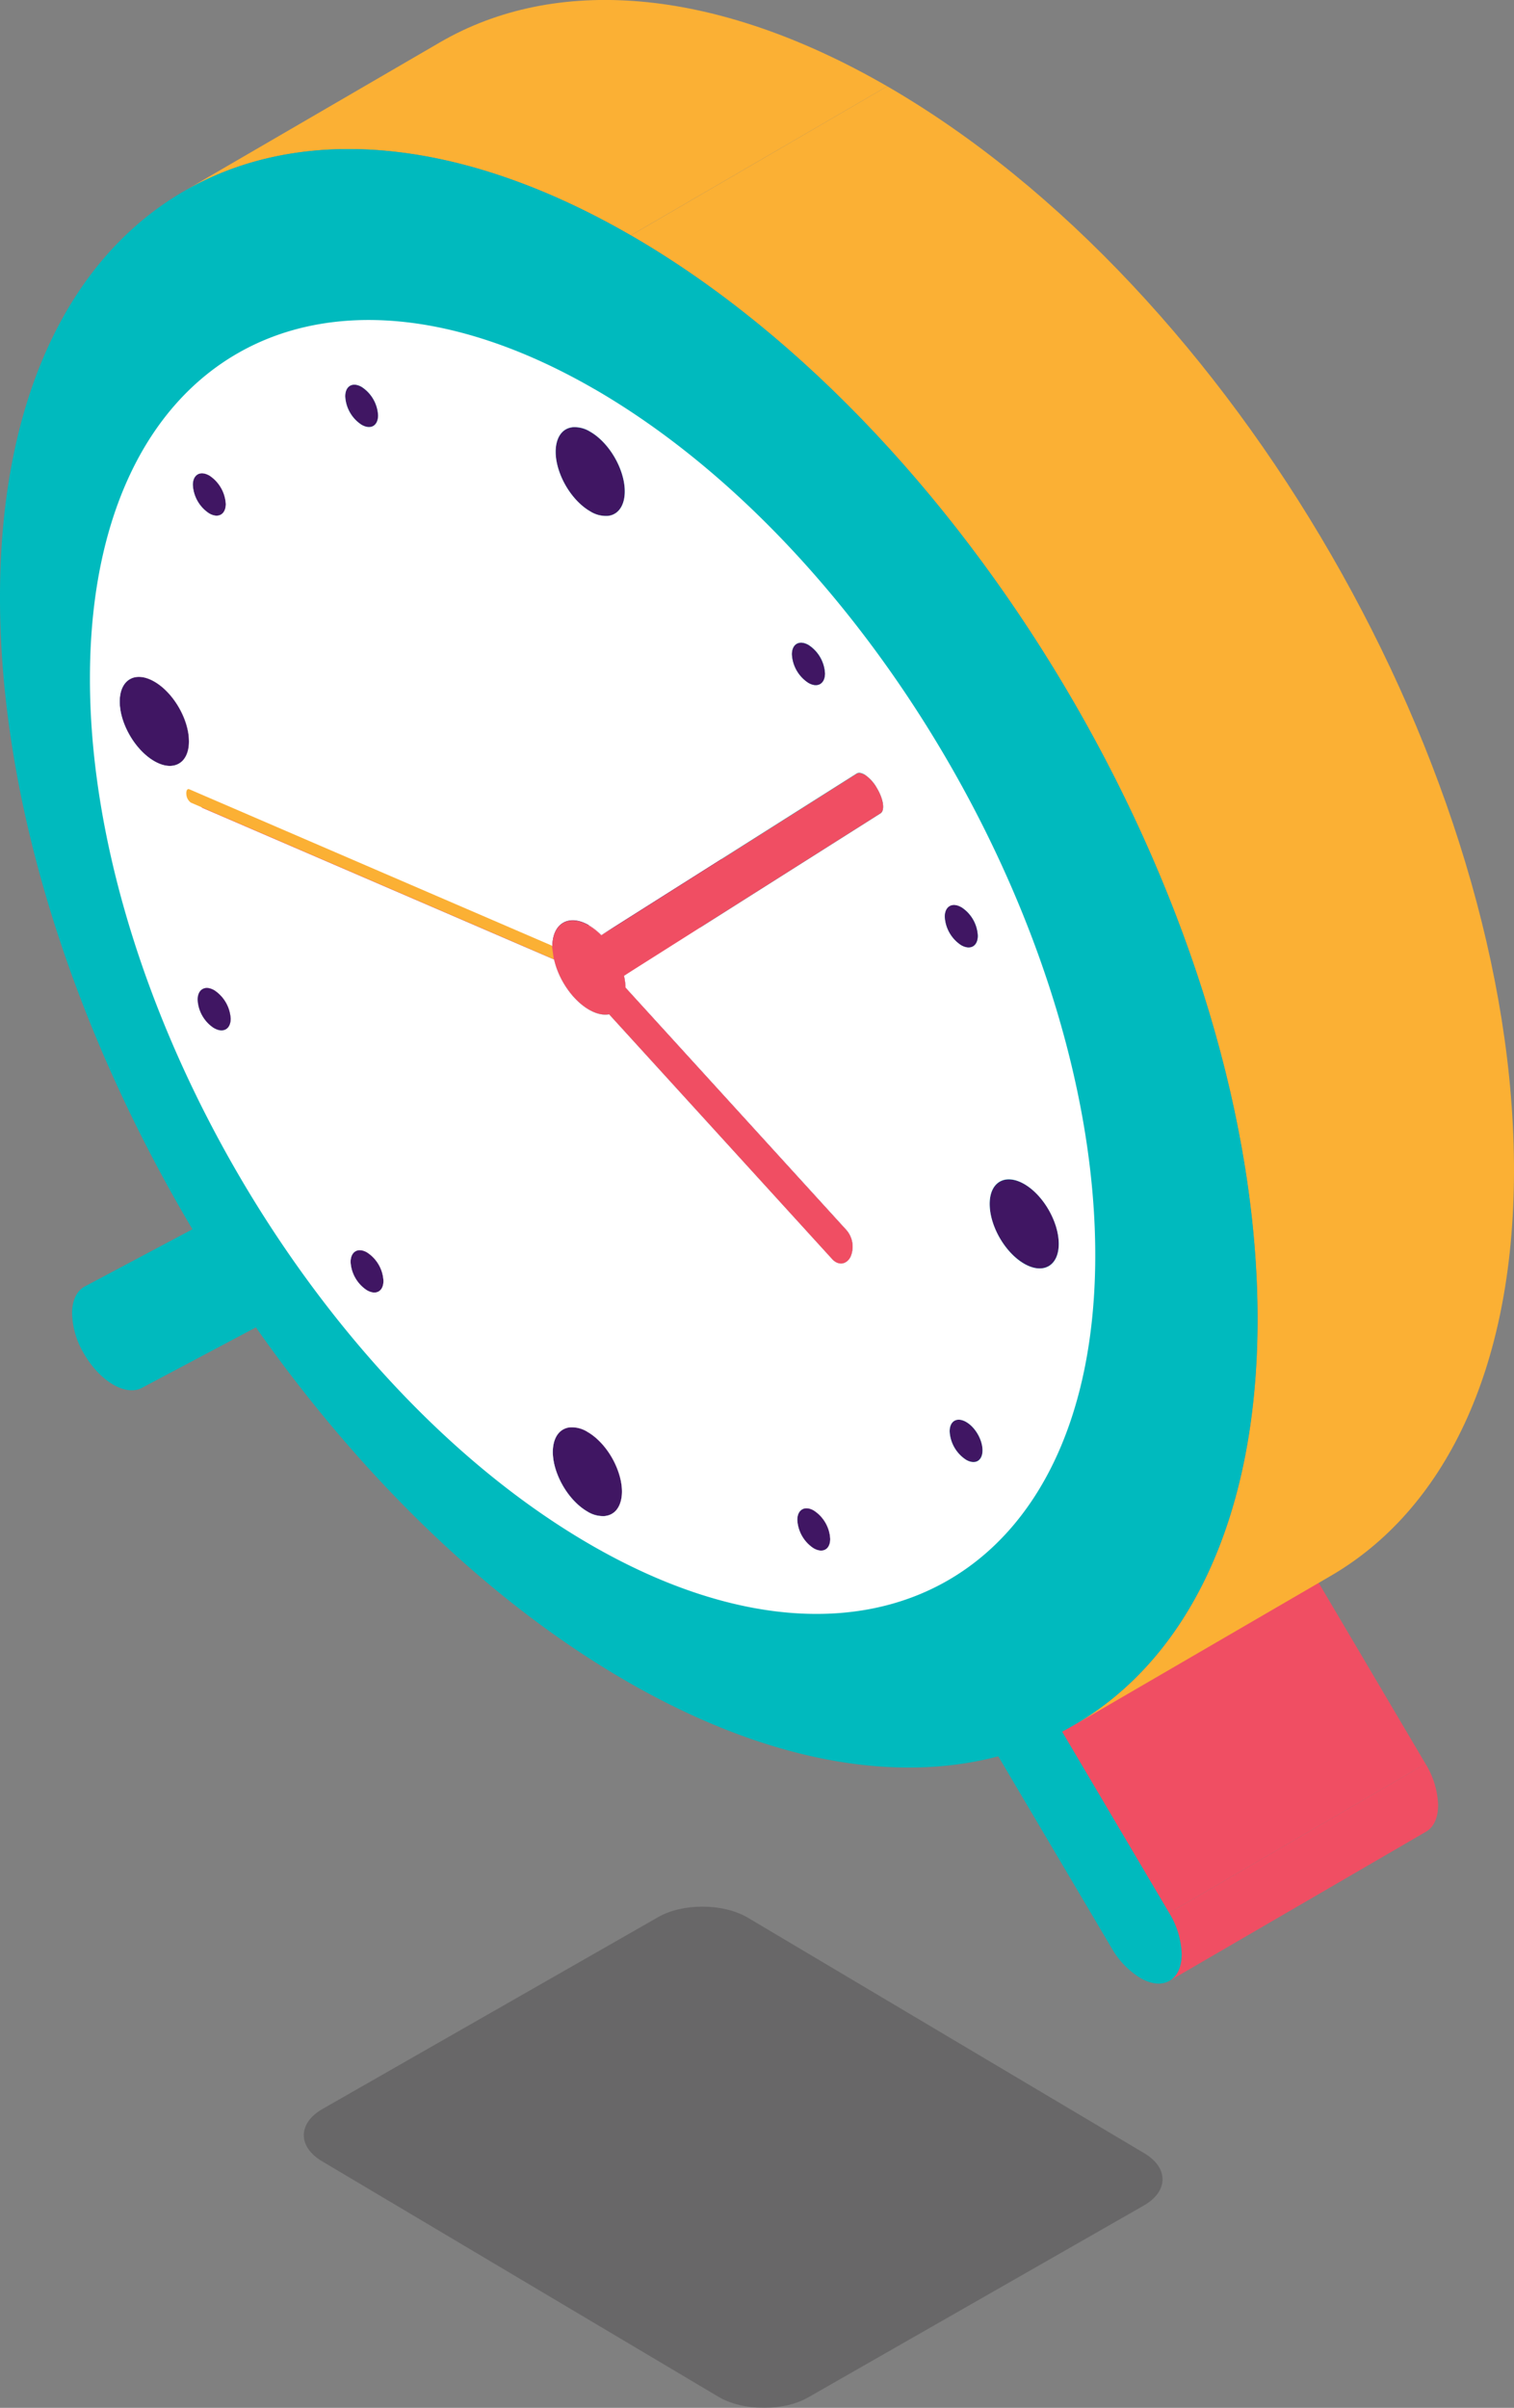 <svg xmlns="http://www.w3.org/2000/svg" viewBox="0 0 628.13 998.41"><rect x="0" y="0" width="628.13" height="998.41" fill="#808080" stroke="none"/><defs><style>.cls-1{isolation:isolate;}.cls-2{opacity:0.3;}.cls-2,.cls-8{mix-blend-mode:multiply;}.cls-3{fill:#f04e63;}.cls-4{fill:#fbb034;}.cls-5{fill:#00babe;}.cls-6{fill:#fff;}.cls-7{fill:#401663;}.cls-8{fill:#231f20;opacity:0.25;}</style></defs><title>clock</title><g class="cls-1"><g id="Layer_2" data-name="Layer 2"><g id="clock"><polygon class="cls-3" points="440.67 718.04 547.04 656.23 591.43 731.37 485.07 793.18 440.67 718.04"/><path class="cls-3" d="M591.58,759.54,485.22,821.35l.19-.11c3.19-1.93,4.92-5.93,4.86-11.24a34.86,34.86,0,0,0-5.2-16.82l106.36-61.82a34.94,34.94,0,0,1,5.21,16.83c.06,5.31-1.67,9.3-4.86,11.23l-.2.12"/><path class="cls-4" d="M76.1,79.42,182.46,17.6C229.9-10,295.59-6.07,368.09,35.78L261.72,97.59C189.22,55.74,123.54,51.85,76.1,79.42"/><path class="cls-4" d="M552.06,653.46,445.69,715.28c46.82-27.21,75.84-85.08,76.07-167.3.47-165.55-115.95-367.19-260-450.39L368.09,35.78C512.17,119,628.6,320.62,628.13,486.17c-.24,82.22-29.25,140.09-76.07,167.29"/><path class="cls-5" d="M261.72,97.59c144.09,83.2,260.51,284.84,260,450.39-.24,85.12-31.33,144.14-81.09,170.06l44.4,75.14a34.86,34.86,0,0,1,5.2,16.82c.06,5.31-1.67,9.31-4.86,11.24s-7.45,1.64-12-.91a34.75,34.75,0,0,1-12.2-12.59l-47-79.49C371,739.67,317.64,730.41,260,697.14S149.23,611.66,106.17,550.4L58.89,575.47c-3.21,1.71-7.46,1.24-11.91-1.33-4.63-2.67-9.11-7.45-12.32-13.14a34.05,34.05,0,0,1-4.76-16.79c.1-5.2,2-9,5.27-10.78l44.67-23.72C30.41,426.53-.24,331.86,0,246.74.47,81.19,117.65,14.41,261.72,97.59"/><path class="cls-6" d="M140.25,396.35h0L88.77,426.27l51.48-29.92"/><path class="cls-6" d="M140.25,396.35l.06,0L88.83,426.3l-.06,0,51.48-29.92"/><path class="cls-6" d="M88.83,426.3l51.48-29.92s0,0,.06,0L88.89,426.33l-.06,0"/><path class="cls-6" d="M190.91,496.86l-23.1,13.43-22.36,13h0l45.46-26.42"/><path class="cls-6" d="M140.36,396.42c1.87,1.08,3.57,1.17,4.79.45L93.68,426.79c-1.23.71-2.92.62-4.79-.46l51.47-29.91"/><path class="cls-6" d="M133.49,384.61a15,15,0,0,0,6.76,11.74L88.77,426.26A14.89,14.89,0,0,1,82,414.53q25.73-15,51.47-29.92-25.74,15-51.47,29.92c0-2.15.77-3.67,2-4.38l51.47-29.92c-1.23.72-2,2.23-2,4.38"/><path class="cls-6" d="M203.71,505.12c1.91,1.1,3.63,1.21,4.87.48L157.1,535.52c-1.24.72-3,.61-4.87-.48l51.48-29.92"/><path class="cls-6" d="M196.92,493.37a15,15,0,0,0,6.79,11.75L152.23,535a15,15,0,0,1-6.78-11.75l51.47-29.91-51.47,29.91h0c0-2.16.79-3.68,2-4.39L198.93,489c-1.22.71-2,2.24-2,4.4"/><path class="cls-7" d="M84,410.15l51.47-29.92c1.25-.72,3-.62,4.86.47L88.88,410.62c-1.9-1.1-3.62-1.19-4.86-.47"/><path class="cls-7" d="M147.46,518.89,198.93,489c1.24-.72,2.95-.61,4.85.49l-51.47,29.91c-1.91-1.1-3.62-1.2-4.85-.48"/><path class="cls-7" d="M145.16,396.87,93.68,426.79c1.23-.71,2-2.23,2-4.37a15.19,15.19,0,0,0-6.82-11.81l51.47-29.91a15.12,15.12,0,0,1,6.82,11.81c0,2.14-.79,3.65-2,4.36"/><path class="cls-7" d="M208.58,505.61l-51.47,29.91c1.22-.71,2-2.23,2-4.4a14.92,14.92,0,0,0-6.78-11.75l51.48-29.91a15,15,0,0,1,6.78,11.75c0,2.17-.76,3.68-2,4.4"/><path class="cls-7" d="M152.31,519.37a14.92,14.92,0,0,1,6.78,11.75c0,4.36-3.06,6.1-6.86,3.91a15,15,0,0,1-6.79-11.75c.05-4.34,3.08-6.1,6.87-3.91"/><path class="cls-6" d="M49.67,290.87l45.46-26.42L49.67,290.87Z"/><path class="cls-6" d="M280.84,572.22c-14.95,3.86-24.91,7.71-35.55,13.74L285,562.86c-2.74,1.59-4.21,5-4.19,9.36"/><path class="cls-6" d="M295.12,596.82a12.21,12.21,0,0,0,7.47,1.88l-51.48,29.92a12.18,12.18,0,0,1-7.46-1.89l51.47-29.91-51.47,29.91c-4.83-2.79-9.54-8.33-12.23-15q25.72-15,51.47-29.91-25.74,14.94-51.47,29.91c-3.47-8.6-2.42-16.31,2.13-19,4.12-2.39,9.55-5.67,13.73-7.95,3.95-2.16,7-3.56,8.47-4.19a154.2,154.2,0,0,1,25.09-8.42,26.14,26.14,0,0,0,2.05,9.6c2.7,6.67,7.4,12.21,12.23,15"/><path class="cls-6" d="M302.59,598.7a7.13,7.13,0,0,0,2.76-.9l-51.48,29.92a7.08,7.08,0,0,1-2.76.9c15.45-9,34.53-24.27,51.48-29.92"/><path class="cls-6" d="M101.15,261c0,9.1,6.35,20.16,14.28,24.74L64,315.61C56,311,49.65,300,49.67,290.87l2.58-1.5L101.14,261,49.67,290.87c0-4.53,1.61-7.73,4.19-9.23l51.48-29.91c-2.58,1.5-4.18,4.69-4.19,9.23"/><path class="cls-6" d="M115.43,285.7c4,2.31,7.62,2.52,10.23,1L74.19,316.62c-2.62,1.52-6.24,1.3-10.24-1l51.48-29.92"/><polygon class="cls-6" points="83.89 334.9 135.37 304.98 281.35 367.93 229.87 397.85 83.89 334.9"/><path class="cls-6" d="M285.1,352.74c-2.74,1.58-4.43,5-4.45,9.74L229.18,392.4v0l25.6-14.88,25.61-14.88-51.21,29.76c0-4.75,1.71-8.11,4.44-9.7l51.48-29.91"/><polygon class="cls-7" points="83.41 329.6 134.88 299.69 280.65 362.52 229.18 392.43 83.41 329.6"/><path class="cls-6" d="M82.76,329.61l51.48-29.92c-.42.25-.65,1-.54,2a4.56,4.56,0,0,0,1.67,3.26L83.89,334.9a4.58,4.58,0,0,1-1.67-3.27c-.11-1,.12-1.78.54-2"/><path class="cls-7" d="M134.24,299.69a.71.71,0,0,1,.64,0L83.41,329.6a.68.68,0,0,0-.65,0l51.48-29.92"/><path class="cls-7" d="M233.55,592.78,285,562.87a6.83,6.83,0,0,1,2.74-.91,12.13,12.13,0,0,1,7.45,1.87l-51.48,29.92a12.11,12.11,0,0,0-7.44-1.88,7.26,7.26,0,0,0-2.75.91"/><path class="cls-7" d="M53.86,281.64l51.48-29.91c2.6-1.51,6.2-1.3,10.18,1L64.05,282.64c-4-2.29-7.59-2.51-10.19-1"/><path class="cls-7" d="M243.74,593.75c4.84,2.79,9.55,8.34,12.22,15,4.09,10.12,1.94,19.05-4.85,19.85a12.25,12.25,0,0,1-7.46-1.89c-4.83-2.79-9.54-8.33-12.23-15-4.08-10.12-1.91-19,4.88-19.87a12.11,12.11,0,0,1,7.44,1.88"/><path class="cls-7" d="M305.35,597.8l-51.47,29.91c4.53-2.63,5.55-10.35,2.08-18.94-2.67-6.68-7.39-12.23-12.22-15l51.48-29.92c4.83,2.79,9.54,8.34,12.22,15,3.46,8.58,2.45,16.31-2.09,18.94"/><path class="cls-7" d="M125.66,286.71,74.19,316.62c2.57-1.49,4.16-4.67,4.17-9.18,0-9.13-6.38-20.22-14.31-24.8l51.47-29.91c7.93,4.58,14.32,15.66,14.32,24.79,0,4.52-1.6,7.69-4.18,9.19"/><path class="cls-7" d="M64.05,282.64c7.93,4.58,14.31,15.67,14.32,24.8S71.88,320.19,64,315.61,49.64,300,49.67,290.87s6.45-12.8,14.38-8.23"/><path class="cls-6" d="M133.5,166.81c-1.22.72-2,2.23-2,4.37l-25.74,15L86.05,197.6l-6,3.5c0-2.15.76-3.66,2-4.37l51.48-29.92"/><path class="cls-6" d="M138.3,183c1.9,1.11,3.63,1.2,4.87.48L91.7,213.36c-1.25.73-3,.63-4.88-.47A15.06,15.06,0,0,1,80,201.1l51.48-29.92A15,15,0,0,0,138.3,183"/><path class="cls-6" d="M382.27,600.34a15,15,0,0,0,6.78,11.79l-25.74,15L358.25,630l-14.66,8.52-6,3.49a15,15,0,0,1-6.79-11.79l51.47-29.91-51.47,29.91c0-2.13.76-3.64,2-4.35L384.25,596c-1.22.71-2,2.21-2,4.35"/><path class="cls-6" d="M389.05,612.13c1.91,1.1,3.64,1.2,4.88.48l-51.47,29.92c-1.25.72-3,.62-4.89-.49l51.48-29.91"/><path class="cls-7" d="M82,196.73l51.48-29.92c1.24-.72,3-.62,4.87.46L86.9,197.19C85,196.1,83.27,196,82,196.73"/><path class="cls-7" d="M332.78,625.9,384.25,596c1.25-.73,3-.63,4.88.47l-51.48,29.92c-1.9-1.1-3.63-1.2-4.87-.48"/><path class="cls-7" d="M143.17,183.45,91.7,213.36c1.23-.71,2-2.23,2-4.37a15.2,15.2,0,0,0-6.81-11.8l51.47-29.92a15.21,15.21,0,0,1,6.82,11.81c0,2.14-.79,3.66-2,4.37"/><path class="cls-7" d="M86.9,197.19A15.16,15.16,0,0,1,93.71,209c0,4.31-3.09,6.09-6.89,3.9A15.07,15.07,0,0,1,80,201.1c0-4.32,3.07-6.06,6.87-3.91"/><path class="cls-7" d="M393.93,612.61l-51.47,29.92c1.22-.71,2-2.22,2-4.36a14.92,14.92,0,0,0-6.79-11.79l51.48-29.92a14.88,14.88,0,0,1,6.78,11.79c0,2.15-.76,3.66-2,4.36"/><path class="cls-7" d="M337.65,626.38a14.92,14.92,0,0,1,6.79,11.79c0,4.32-3.07,6.06-6.86,3.87a14.94,14.94,0,0,1-6.79-11.79c0-4.32,3.1-6,6.86-3.87"/><path class="cls-6" d="M229.88,397.85l51.47-29.92c1.84,8.26,7.58,16.83,14.45,20.8,3.11,1.79,6,2.37,8.37,1.93L252.7,420.58c-2.4.44-5.27-.14-8.37-1.94-6.87-4-12.61-12.53-14.45-20.79"/><path class="cls-7" d="M258.88,404.61l51.47-29.92a24.6,24.6,0,0,1,.64,4.92l-51.47,29.91a25.16,25.16,0,0,0-.64-4.91"/><path class="cls-7" d="M233.63,382.65l51.47-29.92c2.76-1.6,6.57-1.38,10.77,1a24.62,24.62,0,0,1,5.09,4.05l-51.47,29.91a24.74,24.74,0,0,0-5.1-4.05c-4.19-2.43-8-2.64-10.76-1"/><polygon class="cls-6" points="252.7 420.58 304.17 390.66 396.74 492.16 345.26 522.08 252.7 420.58"/><path class="cls-6" d="M379.2,504.4l-32.47,18.87h0a6.16,6.16,0,0,1-1.47-1.2l51.48-29.91a6.21,6.21,0,0,0,1.47,1.2l-19,11"/><path class="cls-6" d="M398.21,493.36a4,4,0,0,0,4.1.08l-51.47,29.91a4,4,0,0,1-4.11-.08Z"/><path class="cls-6" d="M182.31,141.62l-39.08,22.72h0l39.08-22.72"/><polygon class="cls-7" points="259.52 409.52 311 379.61 402.75 480.28 351.27 510.19 259.52 409.52"/><path class="cls-7" d="M402.31,493.44l-51.48,29.91a5.33,5.33,0,0,0,2-2.2,10.53,10.53,0,0,0-1.55-10.95l51.47-29.92a10.52,10.52,0,0,1,1.56,11,5.3,5.3,0,0,1-2,2.21"/><path class="cls-7" d="M150.06,160.45a15,15,0,0,1,6.81,11.77c0,4.35-3.06,6.1-6.86,3.91a14.93,14.93,0,0,1-6.78-11.79c0-4.32,3.06-6.06,6.83-3.89"/><path class="cls-7" d="M400.84,589.62c3.76,2.17,6.83,7.48,6.79,11.75s-3,6.12-6.83,3.93A15,15,0,0,1,394,593.53c0-4.36,3.07-6.1,6.86-3.91"/><path class="cls-7" d="M425,491c7.9,4.56,14.31,15.63,14.26,24.76s-6.46,12.77-14.38,8.19-14.34-15.68-14.28-24.74S417,486.48,425,491"/><path class="cls-7" d="M244.91,179.05c4.83,2.79,9.54,8.33,12.23,15,4.08,10.12,1.94,19-4.85,19.88a12.24,12.24,0,0,1-7.45-1.9c-4.85-2.8-9.57-8.35-12.24-15-4.09-10.12-1.91-19,4.85-19.85a12.2,12.2,0,0,1,7.46,1.89"/><path class="cls-6" d="M150.06,160.44c-3.77-2.17-6.82-.42-6.83,3.9A14.93,14.93,0,0,0,150,176.13c3.8,2.19,6.85.45,6.86-3.91a15,15,0,0,0-6.81-11.78M152.23,535c3.8,2.19,6.85.45,6.86-3.9a14.92,14.92,0,0,0-6.78-11.76c-3.79-2.19-6.82-.43-6.86,3.91A15,15,0,0,0,152.23,535m183.2-267.56c-3.76-2.17-6.85-.44-6.86,3.88a15,15,0,0,0,6.82,11.8c3.76,2.17,6.85.45,6.86-3.91a15,15,0,0,0-6.82-11.77M400.8,605.3c3.79,2.19,6.85.45,6.83-3.93s-3-9.58-6.79-11.75-6.85-.45-6.86,3.91a15,15,0,0,0,6.82,11.77M392,380.1a15,15,0,0,0,6.79,11.79c3.79,2.16,6.88.43,6.86-3.91a14.86,14.86,0,0,0-6.73-11.72l-.06,0s0,0-.05,0c-3.74-2.15-6.8-.39-6.81,3.91M88.89,426.33c3.73,2.15,6.76.37,6.8-3.91a15.12,15.12,0,0,0-6.81-11.8c-3.77-2.18-6.85-.42-6.86,3.91a14.87,14.87,0,0,0,6.76,11.73s0,0,0,0l.06,0M337.57,642c3.8,2.19,6.85.45,6.87-3.87a14.92,14.92,0,0,0-6.79-11.79c-3.76-2.18-6.85-.45-6.86,3.87A15,15,0,0,0,337.57,642M80,201.1a15,15,0,0,0,6.78,11.79c3.79,2.19,6.85.41,6.89-3.89a15.16,15.16,0,0,0-6.81-11.81c-3.79-2.16-6.85-.42-6.86,3.91M64,315.61c7.92,4.58,14.38.94,14.4-8.17S72,287.22,64.05,282.64s-14.36-.88-14.38,8.23S56,311,64,315.61M424.88,524c7.93,4.58,14.38.9,14.38-8.19S432.9,495.6,425,491s-14.41-1-14.4,8.21S417,519.42,424.88,524M237.44,177.16c-6.75.82-8.93,9.73-4.85,19.85,2.68,6.66,7.4,12.21,12.25,15a12.24,12.24,0,0,0,7.45,1.9c6.79-.83,8.93-9.76,4.85-19.88-2.7-6.67-7.4-12.21-12.23-15a12.21,12.21,0,0,0-7.47-1.89m13.67,451.46c6.79-.81,8.94-9.73,4.85-19.85-2.67-6.68-7.38-12.23-12.22-15a12.18,12.18,0,0,0-7.44-1.87c-6.79.84-9,9.74-4.88,19.87,2.69,6.66,7.4,12.2,12.23,15a12.18,12.18,0,0,0,7.46,1.89m114.2-291.37c1.9-1.23,1.23-5.91-1.49-10.45a16.25,16.25,0,0,0-5.25-5.72c-1.22-.7-2.34-.88-3.14-.38l-105.94,67a24.74,24.74,0,0,0-5.1-4.05c-8.36-4.83-15.19-.9-15.21,8.71L83.41,329.6c-.81-.36-1.34.58-1.19,2a4.54,4.54,0,0,0,1.67,3.26l146,63c1.84,8.26,7.58,16.82,14.45,20.79,3.1,1.8,6,2.38,8.37,1.94l92.56,101.49a6.16,6.16,0,0,0,1.47,1.2c2.23,1.29,4.73.52,6.11-2.12a10.58,10.58,0,0,0-1.56-11L259.52,409.52a25.16,25.16,0,0,0-.64-4.91Zm-118.79-176C361.77,227.83,454.81,389,454.4,521.36s-94,185.73-209.21,119.26S36.93,412.9,37.31,280.55s94-185.76,209.21-119.26"/><path class="cls-7" d="M88.88,410.61a15.15,15.15,0,0,1,6.81,11.81c0,4.28-3.06,6.06-6.8,3.91l-.06,0,0,0A14.91,14.91,0,0,1,82,414.53c0-4.33,3.1-6.09,6.87-3.92"/><path class="cls-3" d="M358.57,321.09a16.12,16.12,0,0,1,5.25,5.71c2.73,4.54,3.4,9.22,1.49,10.45L258.88,404.61a25.16,25.16,0,0,1,.64,4.91l91.75,100.67a10.53,10.53,0,0,1,1.56,11c-1.38,2.64-3.86,3.41-6.1,2.12a6.16,6.16,0,0,1-1.47-1.2L252.7,420.58c-2.4.44-5.26-.14-8.37-1.94-6.87-4-12.61-12.54-14.45-20.79L84,335a4.49,4.49,0,0,1-1.8-3.33c-.15-1.45.38-2.39,1.19-2l145.77,62.83c0-9.64,6.85-13.57,15.22-8.74a25,25,0,0,1,5.09,4.05l105.94-67c.8-.5,1.92-.32,3.14.39"/><path class="cls-4" d="M229.75,397.72,79.17,332.8a4.65,4.65,0,0,1-1.86-3.44c-.15-1.49.4-2.46,1.23-2.09L229,392.13"/><path class="cls-7" d="M335.43,267.47a15,15,0,0,1,6.82,11.77c0,4.36-3.1,6.08-6.86,3.91a15,15,0,0,1-6.82-11.8c0-4.32,3.1-6.05,6.86-3.88"/><path class="cls-7" d="M398.92,376.26A14.89,14.89,0,0,1,405.65,388c0,4.34-3.07,6.07-6.86,3.91A15,15,0,0,1,392,380.1c0-4.3,3.07-6.06,6.81-3.91a.1.1,0,0,0,.05,0l.06,0"/><path class="cls-8" d="M291.38,790.59c-6.62,0-13.23,1.44-18.28,4.32L133.81,874.48c-10.29,5.88-10.37,15.65-.17,21.7L298,993.78c5.19,3.08,12.09,4.63,19,4.63,6.63,0,13.23-1.44,18.28-4.32l139.26-79.57c10.29-5.88,10.38-15.64.19-21.69l-164.37-97.6c-5.19-3.09-12.09-4.64-19-4.64"/></g></g></g></svg>